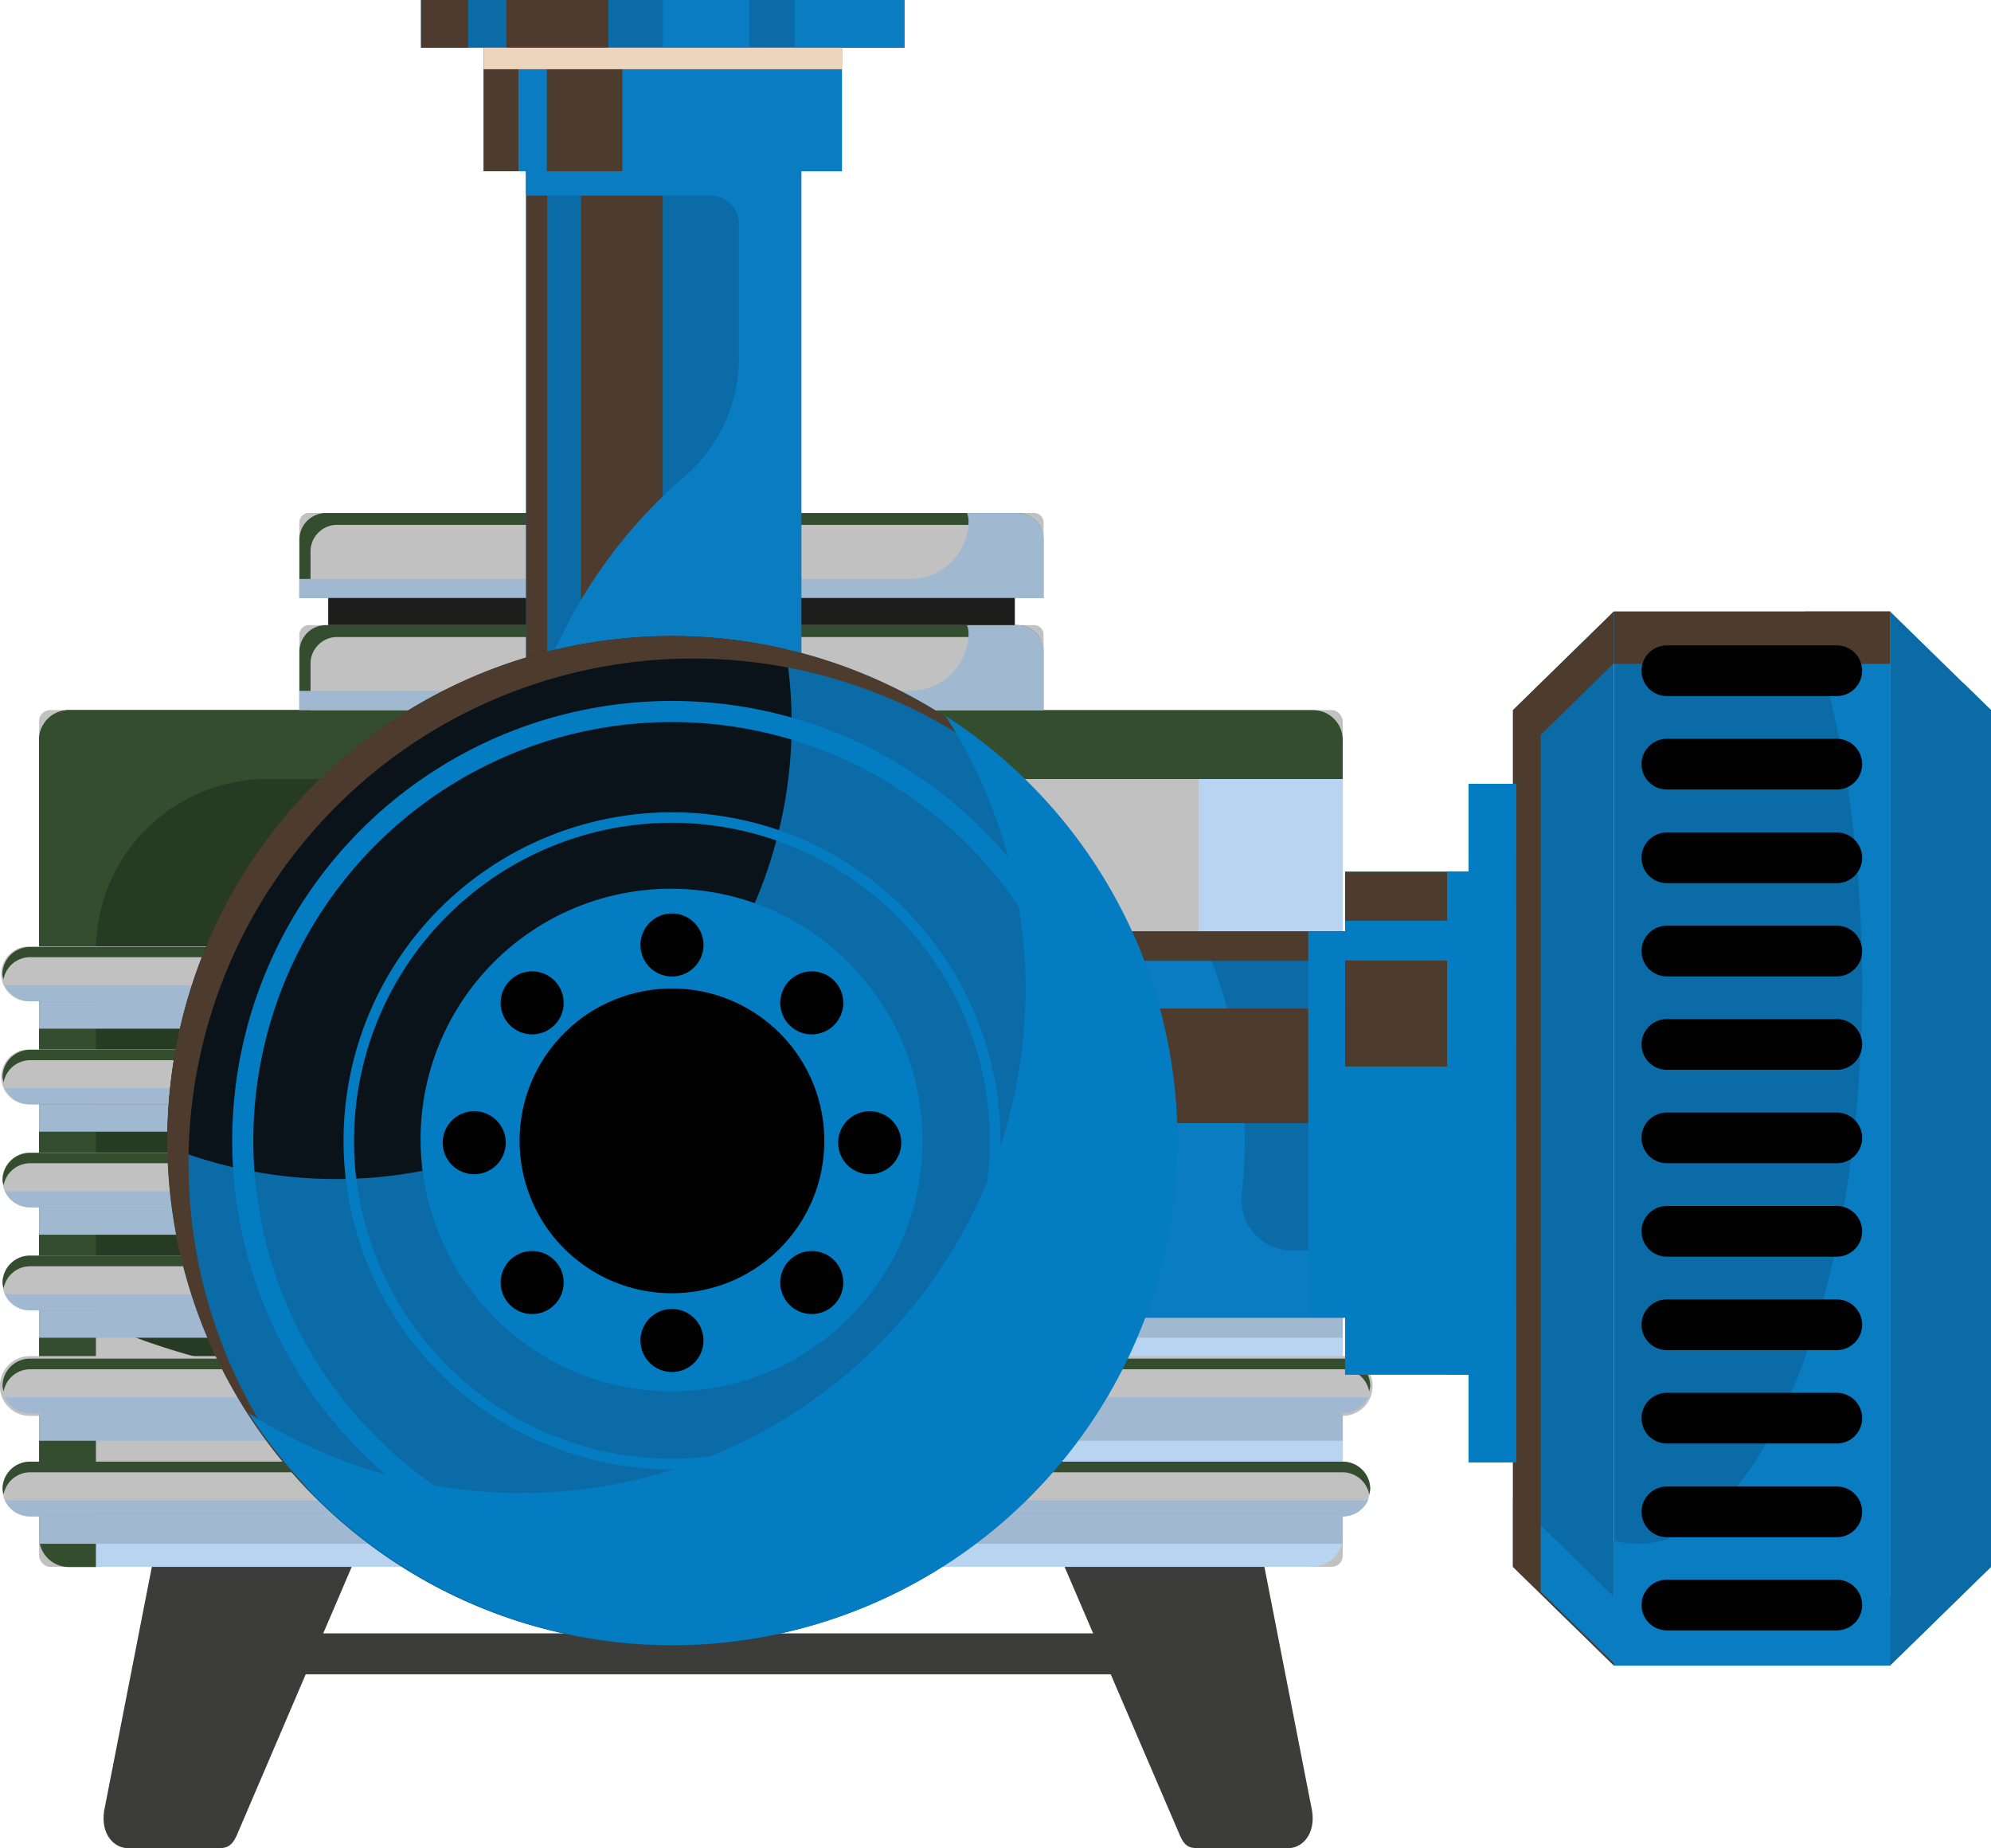<svg xmlns="http://www.w3.org/2000/svg" viewBox="0 0 392.77 364.52"><defs><style>.cls-1{isolation:isolate;}.cls-2{fill:#3c3c3b;}.cls-3,.cls-6{fill:#0a6ba7;}.cls-15,.cls-4{fill:#0a7cc2;}.cls-11,.cls-16,.cls-18,.cls-4,.cls-6,.cls-9{mix-blend-mode:multiply;}.cls-5{fill:#4d3c2e;}.cls-10,.cls-17,.cls-20,.cls-21,.cls-5,.cls-8{mix-blend-mode:screen;}.cls-12,.cls-7{fill:#c1c1c1;}.cls-8{fill:#273b24;}.cls-9{fill:#b8d4f0;}.cls-10{fill:#334d2e;}.cls-11{fill:#a0b9d1;}.cls-12{stroke:#c1c1c1;stroke-miterlimit:10;}.cls-13{fill:#1d1d1b;}.cls-14{fill:#000100;}.cls-16{fill:#edd4bc;}.cls-17{fill:#0a121a;}.cls-18,.cls-19,.cls-21{fill:#047cc2;}</style></defs><g class="cls-1"><g id="Layer_1" data-name="Layer 1"><rect class="cls-2" x="55.58" y="322.16" width="168.98" height="8.07"/><path class="cls-2" d="M313.33,419.34h17c2.73,0,5.4-2.64,4.76-7.25l-12.46-63.77-38.26,11.17,24.56,57.17C310.08,419.47,311.32,419.34,313.33,419.34Z" transform="translate(-76.23 -54.81)"/><path class="cls-2" d="M118.52,419.34h-17c-2.74,0-5.4-2.64-4.77-7.25l12.47-63.77,38.26,11.17L123,416.66C121.77,419.47,120.53,419.34,118.52,419.34Z" transform="translate(-76.23 -54.81)"/><rect class="cls-3" x="318.35" y="120.62" width="54.53" height="207.85"/><path class="cls-4" d="M432.26,175.43c7,19.53,11.33,45.33,11.33,73.63,0,60.89-19.82,110.25-44.28,110.25a18.38,18.38,0,0,1-4.72-.63v24.6h54.53V175.43Z" transform="translate(-76.23 -54.81)"/><rect class="cls-4" x="318.35" y="314.92" width="54.53" height="13.55"/><rect class="cls-5" x="318.35" y="120.62" width="54.53" height="10.31"/><polygon class="cls-3" points="318.35 328.47 298.47 309.03 298.47 140.06 318.35 120.62 318.35 328.47"/><polygon class="cls-4" points="298.47 309.03 318.35 328.47 318.35 314.92 298.47 295.49 298.47 309.03"/><polygon class="cls-5" points="303.94 313.91 303.94 144.94 318.35 130.84 318.35 120.62 298.47 140.06 298.47 309.03 318.35 328.47 318.35 328.01 303.94 313.91"/><polygon class="cls-3" points="372.88 328.47 392.77 309.03 392.77 140.06 372.88 120.62 372.88 328.47"/><path class="cls-6" d="M463.47,189.47v155a26.08,26.08,0,0,1-7.86,18.67l-6.49,6.35v13.79L469,363.85v-169Z" transform="translate(-76.23 -54.81)"/><rect class="cls-7" x="7.71" y="140.06" width="257.17" height="168.97" rx="2.16"/><path class="cls-8" d="M83.94,200.74v109c19.53,11.2,44,17.89,70.61,17.89,63.84,0,115.59-38.42,115.59-85.81,0-17.33-6.94-33.45-18.84-46.94H89.81A5.87,5.87,0,0,0,83.94,200.74Z" transform="translate(-76.23 -54.81)"/><path class="cls-9" d="M335,194.87H312.7v65.9A88.74,88.74,0,0,1,224,349.51h-140v8.2a6.14,6.14,0,0,0,6.14,6.14H335a6.14,6.14,0,0,0,6.14-6.14V201A6.14,6.14,0,0,0,335,194.87Z" transform="translate(-76.23 -54.81)"/><path class="cls-10" d="M95.15,242.25a33.79,33.79,0,0,1,33.79-33.79H341.11v-7.72a5.87,5.87,0,0,0-5.87-5.87H89.81a5.87,5.87,0,0,0-5.87,5.87V358a5.87,5.87,0,0,0,5.87,5.88h5.34Z" transform="translate(-76.23 -54.81)"/><path class="cls-7" d="M341.11,252.3h-259a5.41,5.41,0,1,1,0-10.81h259a5.41,5.41,0,0,1,0,10.81Z" transform="translate(-76.23 -54.81)"/><path class="cls-10" d="M82.14,243.6h259A5.34,5.34,0,0,1,346.3,248a5.28,5.28,0,0,0,.21-1,5.42,5.42,0,0,0-5.4-5.41h-259a5.43,5.43,0,0,0-5.41,5.41,5.3,5.3,0,0,0,.22,1A5.33,5.33,0,0,1,82.14,243.6Z" transform="translate(-76.23 -54.81)"/><path class="cls-11" d="M345.43,249.13H77.82a4.81,4.81,0,0,1-.66-.13,5.42,5.42,0,0,0,5,3.3h259a5.42,5.42,0,0,0,5-3.3A5.13,5.13,0,0,1,345.43,249.13Z" transform="translate(-76.23 -54.81)"/><rect class="cls-11" x="7.71" y="197.49" width="257.17" height="5.4"/><path class="cls-7" d="M341.11,272.62h-259a5.41,5.41,0,1,1,0-10.81h259a5.41,5.41,0,0,1,0,10.81Z" transform="translate(-76.23 -54.81)"/><path class="cls-10" d="M82.14,263.92h259a5.34,5.34,0,0,1,5.19,4.35,5.28,5.28,0,0,0,.21-1,5.42,5.42,0,0,0-5.4-5.41h-259a5.43,5.43,0,0,0-5.41,5.41,5.3,5.3,0,0,0,.22,1A5.33,5.33,0,0,1,82.14,263.92Z" transform="translate(-76.23 -54.81)"/><path class="cls-11" d="M345.43,269.45H77.82a4.81,4.81,0,0,1-.66-.13,5.42,5.42,0,0,0,5,3.3h259a5.42,5.42,0,0,0,5-3.3A5.13,5.13,0,0,1,345.43,269.45Z" transform="translate(-76.23 -54.81)"/><rect class="cls-11" x="7.71" y="217.81" width="257.17" height="5.4"/><path class="cls-7" d="M341.11,292.94h-259a5.4,5.4,0,1,1,0-10.8h259a5.4,5.4,0,0,1,0,10.8Z" transform="translate(-76.23 -54.81)"/><path class="cls-10" d="M82.14,284.24h259a5.34,5.34,0,0,1,5.19,4.35,5.28,5.28,0,0,0,.21-1,5.42,5.42,0,0,0-5.4-5.4h-259a5.42,5.42,0,0,0-5.41,5.4,5.3,5.3,0,0,0,.22,1A5.33,5.33,0,0,1,82.14,284.24Z" transform="translate(-76.23 -54.81)"/><path class="cls-11" d="M345.43,289.77H77.82a4.81,4.81,0,0,1-.66-.13,5.42,5.42,0,0,0,5,3.3h259a5.42,5.42,0,0,0,5-3.3A5.13,5.13,0,0,1,345.43,289.77Z" transform="translate(-76.23 -54.81)"/><rect class="cls-11" x="7.71" y="238.13" width="257.17" height="5.4"/><path class="cls-7" d="M341.11,313.26h-259a5.4,5.4,0,1,1,0-10.8h259a5.4,5.4,0,0,1,0,10.8Z" transform="translate(-76.23 -54.81)"/><path class="cls-10" d="M82.14,304.56h259a5.34,5.34,0,0,1,5.19,4.35,5.28,5.28,0,0,0,.21-1.05,5.42,5.42,0,0,0-5.4-5.4h-259a5.42,5.42,0,0,0-5.41,5.4,5.3,5.3,0,0,0,.22,1.05A5.33,5.33,0,0,1,82.14,304.56Z" transform="translate(-76.23 -54.81)"/><path class="cls-11" d="M345.43,310.09H77.82a4.81,4.81,0,0,1-.66-.13,5.42,5.42,0,0,0,5,3.3h259a5.42,5.42,0,0,0,5-3.3A5.13,5.13,0,0,1,345.43,310.09Z" transform="translate(-76.23 -54.81)"/><rect class="cls-11" x="7.71" y="258.45" width="257.17" height="5.4"/><path class="cls-12" d="M341.11,333.58h-259a5.4,5.4,0,1,1,0-10.8h259a5.4,5.4,0,0,1,0,10.8Z" transform="translate(-76.23 -54.81)"/><path class="cls-10" d="M82.14,324.88h259a5.34,5.34,0,0,1,5.19,4.35,5.28,5.28,0,0,0,.21-1.05,5.42,5.42,0,0,0-5.4-5.4h-259a5.42,5.42,0,0,0-5.41,5.4,5.3,5.3,0,0,0,.22,1.05A5.33,5.33,0,0,1,82.14,324.88Z" transform="translate(-76.23 -54.81)"/><path class="cls-11" d="M345.43,330.41H77.82a4.81,4.81,0,0,1-.66-.13,5.42,5.42,0,0,0,5,3.3h259a5.42,5.42,0,0,0,5-3.3A5.13,5.13,0,0,1,345.43,330.41Z" transform="translate(-76.23 -54.81)"/><rect class="cls-11" x="7.71" y="278.77" width="257.17" height="5.4"/><path class="cls-7" d="M341.11,353.9h-259a5.4,5.4,0,1,1,0-10.8h259a5.4,5.4,0,0,1,0,10.8Z" transform="translate(-76.23 -54.81)"/><path class="cls-10" d="M82.14,345.2h259a5.34,5.34,0,0,1,5.19,4.35,5.28,5.28,0,0,0,.21-1.05,5.42,5.42,0,0,0-5.4-5.4h-259a5.42,5.42,0,0,0-5.41,5.4,5.3,5.3,0,0,0,.22,1.05A5.33,5.33,0,0,1,82.14,345.2Z" transform="translate(-76.23 -54.81)"/><path class="cls-11" d="M345.43,350.73H77.82a4.81,4.81,0,0,1-.66-.13,5.42,5.42,0,0,0,5,3.3h259a5.42,5.42,0,0,0,5-3.3A5.13,5.13,0,0,1,345.43,350.73Z" transform="translate(-76.23 -54.81)"/><rect class="cls-11" x="7.71" y="299.09" width="257.17" height="5.4"/><path class="cls-7" d="M60.92,123.3H204a1.86,1.86,0,0,1,1.86,1.86v14.9a0,0,0,0,1,0,0H59.05a0,0,0,0,1,0,0v-14.9A1.86,1.86,0,0,1,60.92,123.3Z"/><path class="cls-10" d="M137.49,185.69a5.25,5.25,0,0,1,5.25-5.24H279.1a5,5,0,0,1,2.55.75,5.24,5.24,0,0,0-4.75-3.09H140.53a5.25,5.25,0,0,0-5.24,5.25v11.51h2.2Z" transform="translate(-76.23 -54.81)"/><path class="cls-11" d="M276.9,178.11H267a5.06,5.06,0,0,1,.3,1.45,11.51,11.51,0,0,1-11.52,11.51H135.29v3.8H282.14V183.36A5.25,5.25,0,0,0,276.9,178.11Z" transform="translate(-76.23 -54.81)"/><path class="cls-7" d="M60.92,101.18H204a1.86,1.86,0,0,1,1.86,1.86v14.9a0,0,0,0,1,0,0H59.05a0,0,0,0,1,0,0V103A1.86,1.86,0,0,1,60.92,101.18Z"/><path class="cls-10" d="M137.49,163.58a5.25,5.25,0,0,1,5.25-5.25H279.1a5.14,5.14,0,0,1,2.55.75A5.23,5.23,0,0,0,276.9,156H140.53a5.25,5.25,0,0,0-5.24,5.25v11.51h2.2Z" transform="translate(-76.23 -54.81)"/><path class="cls-11" d="M276.9,156H267a5,5,0,0,1,.3,1.44A11.52,11.52,0,0,1,255.77,169H135.29v3.8H282.14V161.25A5.25,5.25,0,0,0,276.9,156Z" transform="translate(-76.23 -54.81)"/><rect class="cls-13" x="64.75" y="117.94" width="135.45" height="5.36"/><path class="cls-14" d="M438.58,192.1H405.06a5,5,0,0,1,0-10h33.52a5,5,0,0,1,0,10Z" transform="translate(-76.23 -54.81)"/><path class="cls-14" d="M438.58,210.53H405.06a5,5,0,1,1,0-10h33.52a5,5,0,0,1,0,10Z" transform="translate(-76.23 -54.81)"/><path class="cls-14" d="M438.58,229H405.06a5,5,0,1,1,0-10h33.52a5,5,0,0,1,0,10Z" transform="translate(-76.23 -54.81)"/><path class="cls-14" d="M438.58,247.39H405.06a5,5,0,0,1,0-10h33.52a5,5,0,0,1,0,10Z" transform="translate(-76.23 -54.81)"/><path class="cls-14" d="M438.58,265.81H405.06a5,5,0,1,1,0-10h33.52a5,5,0,0,1,0,10Z" transform="translate(-76.23 -54.81)"/><path class="cls-14" d="M438.58,284.24H405.06a5,5,0,1,1,0-10h33.52a5,5,0,0,1,0,10Z" transform="translate(-76.23 -54.81)"/><path class="cls-14" d="M438.58,302.67H405.06a5,5,0,0,1,0-10h33.52a5,5,0,0,1,0,10Z" transform="translate(-76.23 -54.81)"/><path class="cls-14" d="M438.58,321.1H405.06a5,5,0,1,1,0-10h33.52a5,5,0,1,1,0,10Z" transform="translate(-76.23 -54.81)"/><path class="cls-14" d="M438.58,339.52H405.06a5,5,0,1,1,0-10h33.52a5,5,0,0,1,0,10Z" transform="translate(-76.23 -54.81)"/><path class="cls-14" d="M438.58,358H405.06a5,5,0,0,1,0-10h33.52a5,5,0,0,1,0,10Z" transform="translate(-76.23 -54.81)"/><path class="cls-14" d="M438.58,376.38H405.06a5,5,0,0,1,0-10h33.52a5,5,0,1,1,0,10Z" transform="translate(-76.23 -54.81)"/><circle class="cls-2" cx="104.76" cy="169.94" r="12.79"/><circle class="cls-2" cx="159.71" cy="169.94" r="12.79"/><rect class="cls-3" x="244.64" y="217.76" width="76.19" height="117.7" transform="translate(483.11 -60.94) rotate(90)"/><path class="cls-4" d="M331.07,301.45a10,10,0,0,1-9.88-11.11,93.93,93.93,0,0,0,.6-10.53,99,99,0,0,0-9-41.29H291a101.33,101.33,0,0,1,.69,11.22,98.89,98.89,0,0,1-14.54,51.71h-53.3v13.26h117.7V301.45Z" transform="translate(-76.23 -54.81)"/><rect class="cls-5" x="289.13" y="223.89" width="22.62" height="82.29" transform="translate(489.24 -90.22) rotate(90)"/><rect class="cls-5" x="280.25" y="183" width="5.82" height="116.85" transform="translate(448.36 -96.55) rotate(90)"/><rect class="cls-3" x="103.79" y="33.58" width="54.29" height="145.93"/><rect class="cls-5" x="114.62" y="33.58" width="16.12" height="110.52"/><rect class="cls-5" x="103.79" y="33.58" width="4.15" height="145.08"/><path class="cls-4" d="M222,88.39H180v5h36.42A5.59,5.59,0,0,1,222,98.93V125.5a30.8,30.8,0,0,1-10.72,23.27A99.32,99.32,0,0,0,180,199.19v35.14h54.3V88.39Z" transform="translate(-76.23 -54.81)"/><rect class="cls-15" x="194.8" y="41.07" width="24.36" height="70.68" transform="translate(54.34 228.57) rotate(-90)"/><rect class="cls-4" x="222.11" y="68.38" width="24.36" height="16.05" transform="translate(81.65 255.88) rotate(-90)"/><rect class="cls-4" x="201.12" y="70.08" width="24.36" height="12.65" transform="translate(60.66 234.89) rotate(-90)"/><rect class="cls-5" x="162.9" y="72.96" width="24.36" height="6.88" transform="translate(22.44 196.67) rotate(-90)"/><rect class="cls-5" x="179.38" y="68.95" width="24.36" height="14.91" transform="translate(38.92 213.15) rotate(-90)"/><rect class="cls-3" x="202.27" y="11.83" width="9.41" height="95.37" transform="translate(71.22 211.68) rotate(-90)"/><rect class="cls-4" x="239.13" y="48.69" width="9.41" height="21.66" transform="translate(108.08 248.54) rotate(-90)"/><rect class="cls-4" x="210.8" y="50.99" width="9.41" height="17.06" transform="translate(79.76 220.21) rotate(-90)"/><rect class="cls-5" x="159.23" y="54.88" width="9.41" height="9.29" transform="translate(28.18 168.64) rotate(-90)"/><rect class="cls-5" x="181.47" y="49.46" width="9.41" height="20.11" transform="translate(50.43 190.88) rotate(-90)"/><rect class="cls-16" x="95.4" y="9.41" width="70.68" height="4.24"/><circle class="cls-3" cx="208.79" cy="279.81" r="99.52" transform="translate(-212.93 174.78) rotate(-45)"/><path class="cls-17" d="M109.27,279.81c0,.39,0,.77,0,1.16A89.85,89.85,0,0,0,232.4,197.5a90.7,90.7,0,0,0-1.2-14.65,99.5,99.5,0,0,0-121.93,97Z" transform="translate(-76.23 -54.81)"/><path class="cls-5" d="M113.42,284.21a99.52,99.52,0,0,1,169.72-70.53A99.51,99.51,0,1,0,138.59,350.34,99.14,99.14,0,0,1,113.42,284.21Z" transform="translate(-76.23 -54.81)"/><path class="cls-3" d="M276.86,207.25A99.49,99.49,0,0,1,136.23,347.88,99.49,99.49,0,1,0,276.86,207.25Z" transform="translate(-76.23 -54.81)"/><path class="cls-18" d="M208.79,366.54a86.74,86.74,0,1,1,86.73-86.73A86.83,86.83,0,0,1,208.79,366.54Zm0-169.32a82.59,82.59,0,1,0,82.59,82.59A82.68,82.68,0,0,0,208.79,197.22Z" transform="translate(-76.23 -54.81)"/><path class="cls-18" d="M208.79,344.6a64.79,64.79,0,1,1,64.79-64.79A64.87,64.87,0,0,1,208.79,344.6Zm0-127.51a62.72,62.72,0,1,0,62.72,62.72A62.79,62.79,0,0,0,208.79,217.09Z" transform="translate(-76.23 -54.81)"/><circle class="cls-19" cx="208.79" cy="279.81" r="49.41" transform="translate(-212.93 174.78) rotate(-45)"/><g class="cls-20"><path class="cls-19" d="M160.93,281.56a49.36,49.36,0,0,1,86.15-33,49.38,49.38,0,1,0-75,64.18A49.22,49.22,0,0,1,160.93,281.56Z" transform="translate(-76.23 -54.81)"/></g><circle class="cls-14" cx="208.79" cy="279.81" r="30.06" transform="translate(-216.06 206.26) rotate(-50.19)"/><circle class="cls-14" cx="132.56" cy="186.38" r="6.22"/><circle class="cls-14" cx="132.56" cy="264.39" r="6.22"/><circle class="cls-14" cx="247.79" cy="280.2" r="6.22" transform="translate(-181.6 348.63) rotate(-67.75)"/><circle class="cls-14" cx="93.55" cy="225.38" r="6.22"/><circle class="cls-14" cx="160.14" cy="197.8" r="6.22"/><circle class="cls-14" cx="104.98" cy="252.96" r="6.22"/><circle class="cls-14" cx="160.14" cy="252.96" r="6.22"/><circle class="cls-14" cx="104.98" cy="197.8" r="6.22"/><rect class="cls-19" x="265.35" y="171.94" width="24.36" height="99.18"/><rect class="cls-18" x="265.35" y="248.6" width="24.36" height="22.52"/><rect class="cls-18" x="265.35" y="221.53" width="24.36" height="17.75"/><rect class="cls-5" x="265.35" y="171.94" width="24.36" height="9.66"/><rect class="cls-5" x="265.35" y="189.44" width="24.36" height="20.92"/><rect class="cls-19" x="289.71" y="154.62" width="9.41" height="133.82"/><rect class="cls-18" x="289.71" y="258.05" width="9.41" height="30.39"/><rect class="cls-18" x="289.71" y="221.53" width="9.41" height="23.95"/><rect class="cls-21" x="289.71" y="154.62" width="9.41" height="13.03"/><rect class="cls-21" x="289.71" y="178.23" width="9.41" height="28.23"/><rect class="cls-18" x="314.24" y="274.22" width="99.18" height="4.24" transform="translate(563.94 -142.3) rotate(90)"/><path class="cls-18" d="M262.75,196A99.49,99.49,0,0,1,125.29,333.51,99.5,99.5,0,1,0,262.75,196Z" transform="translate(-76.23 -54.81)"/><rect class="cls-18" x="258.09" y="183.71" width="7.26" height="76.15"/></g></g></svg>